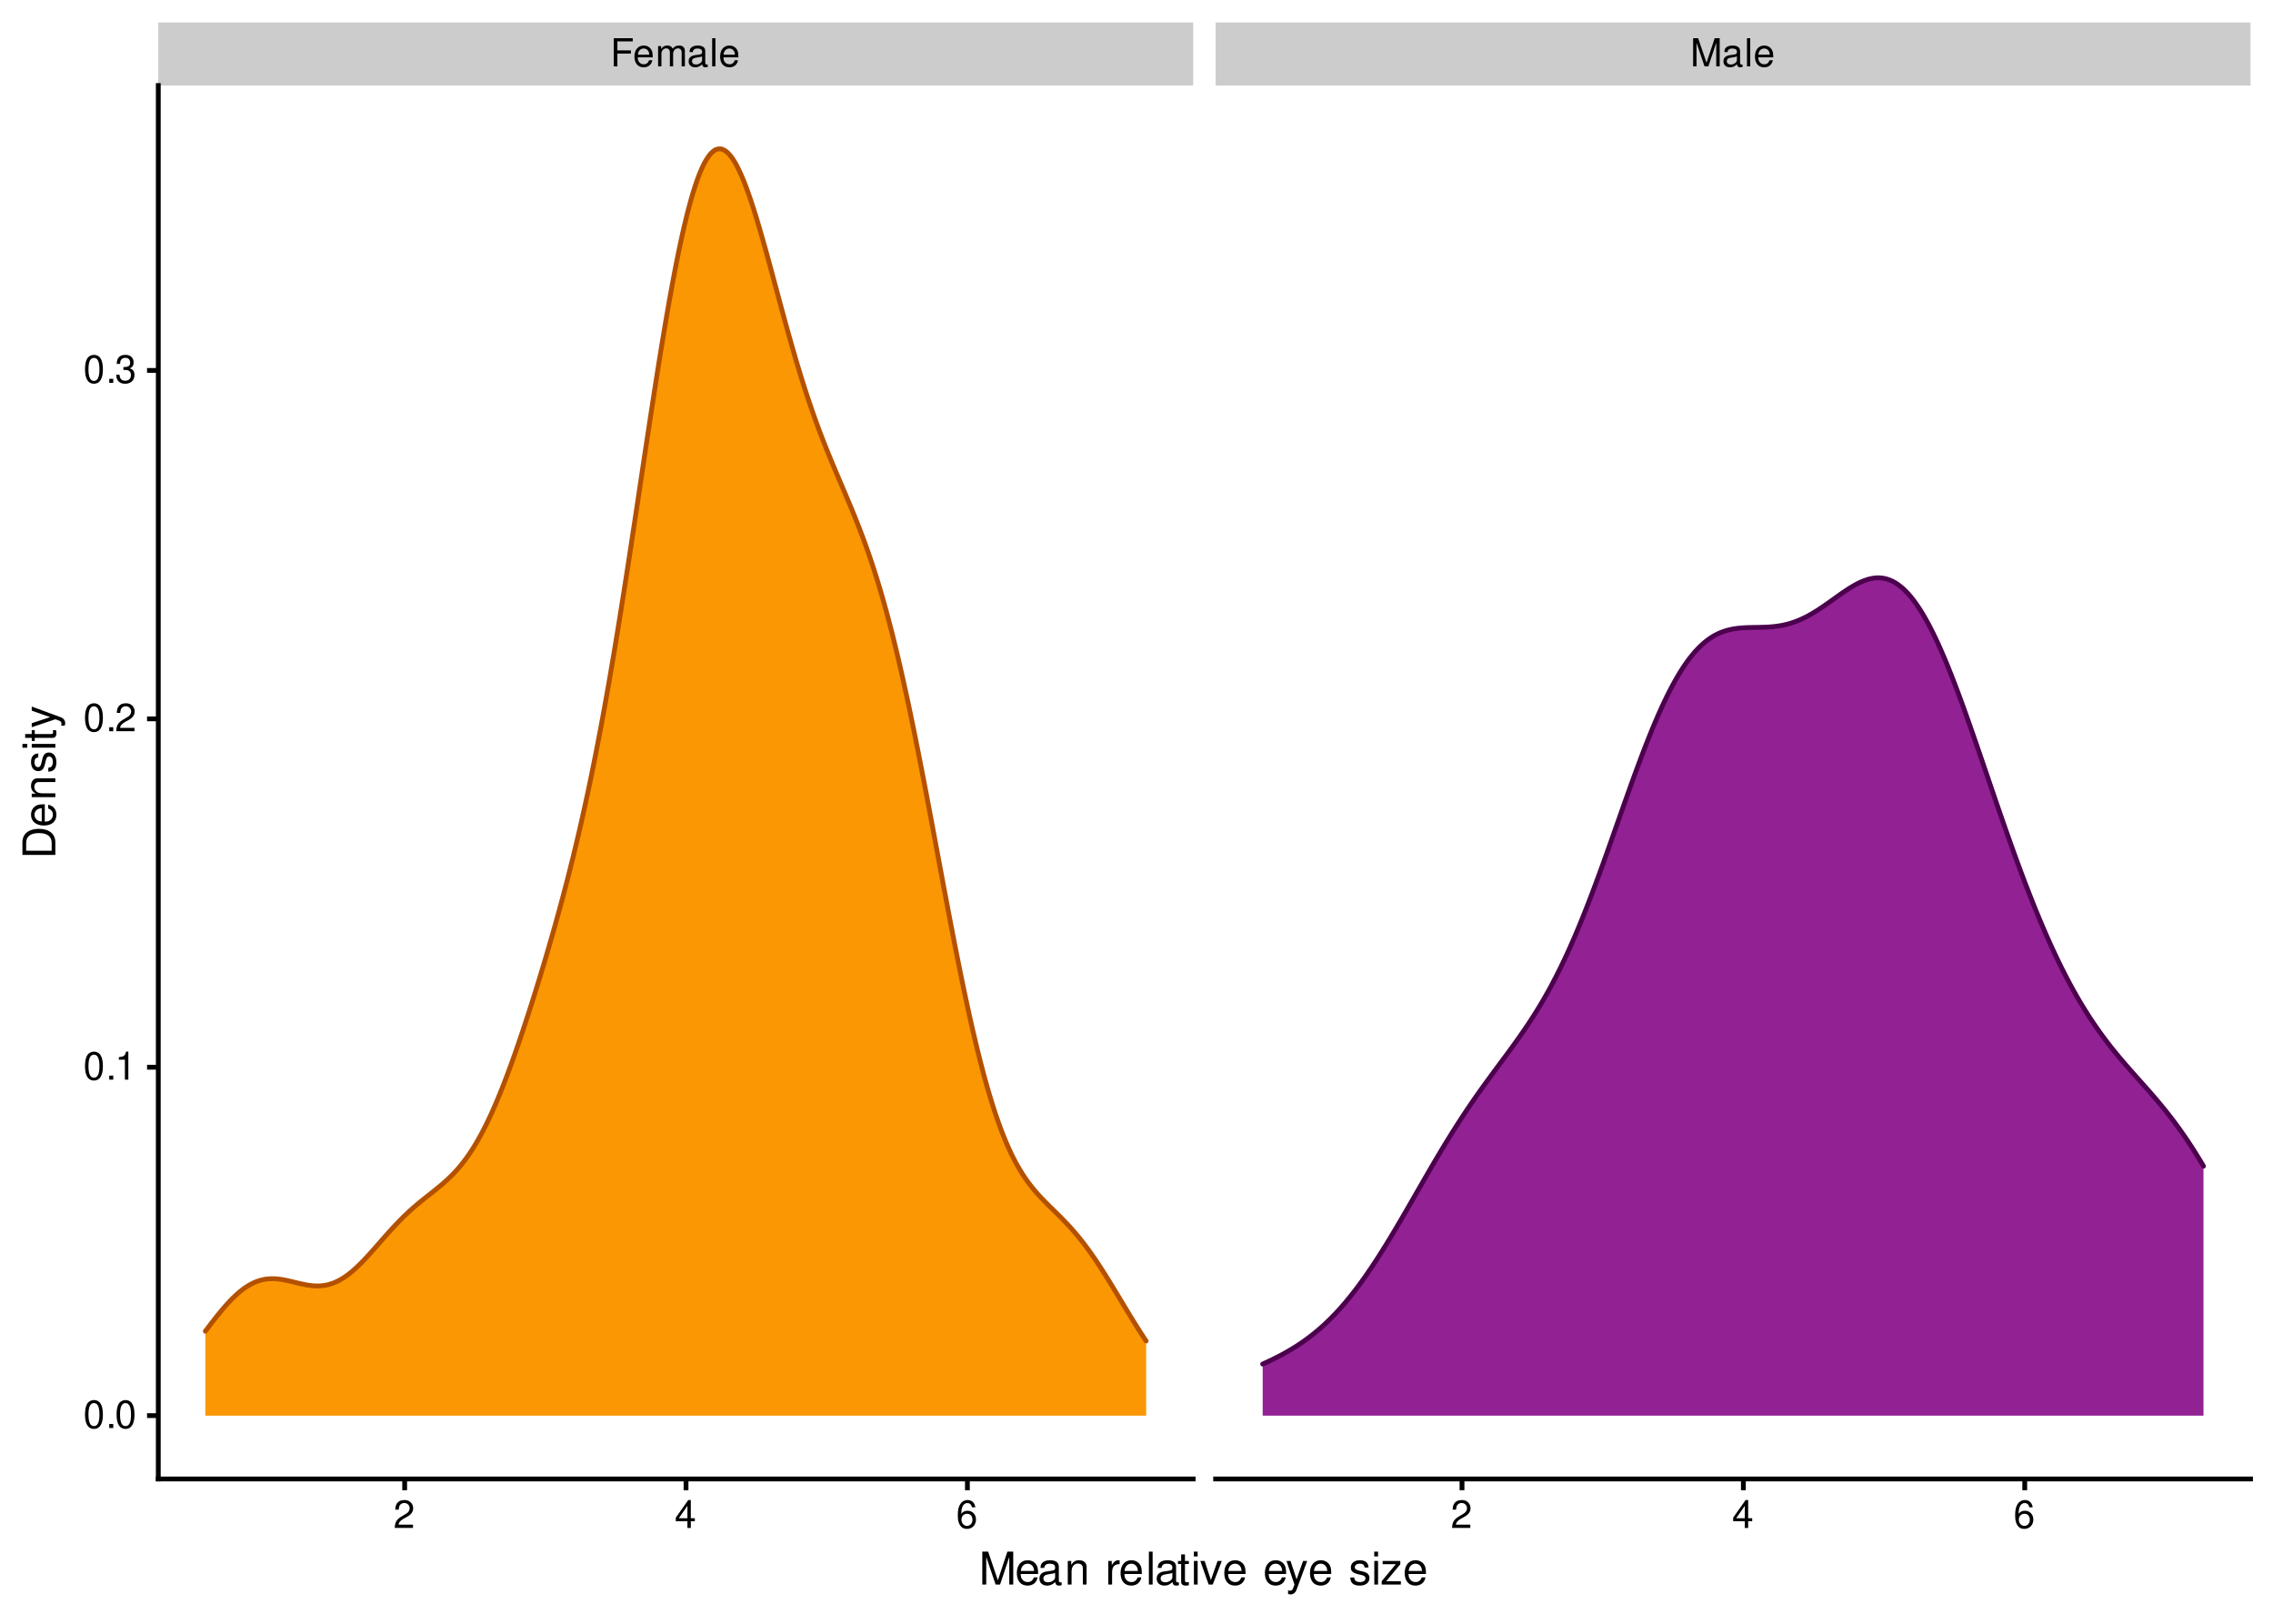 <?xml version="1.0" encoding="UTF-8"?>
<svg xmlns="http://www.w3.org/2000/svg" xmlns:xlink="http://www.w3.org/1999/xlink" width="504pt" height="360pt" viewBox="0 0 504 360" version="1.1">
<defs>
<g>
<symbol overflow="visible" id="glyph0-0">
<path style="stroke:none;" d=""/>
</symbol>
<symbol overflow="visible" id="glyph0-1">
<path style="stroke:none;" d="M 1.562 -2.844 L 4.562 -2.844 L 4.562 -3.547 L 1.562 -3.547 L 1.562 -5.547 L 4.969 -5.547 L 4.969 -6.25 L 0.766 -6.25 L 0.766 0 L 1.562 0 Z M 1.562 -2.844 "/>
</symbol>
<symbol overflow="visible" id="glyph0-2">
<path style="stroke:none;" d="M 4.406 -2 C 4.406 -2.688 4.344 -3.109 4.219 -3.438 C 3.922 -4.172 3.25 -4.625 2.406 -4.625 C 1.156 -4.625 0.344 -3.672 0.344 -2.188 C 0.344 -0.703 1.109 0.203 2.391 0.203 C 3.422 0.203 4.125 -0.391 4.312 -1.359 L 3.578 -1.359 C 3.391 -0.766 2.984 -0.469 2.406 -0.469 C 1.953 -0.469 1.562 -0.672 1.328 -1.047 C 1.156 -1.297 1.094 -1.562 1.094 -2 Z M 1.109 -2.594 C 1.172 -3.422 1.672 -3.969 2.391 -3.969 C 3.125 -3.969 3.625 -3.391 3.625 -2.594 Z M 1.109 -2.594 "/>
</symbol>
<symbol overflow="visible" id="glyph0-3">
<path style="stroke:none;" d="M 0.594 -4.5 L 0.594 0 L 1.328 0 L 1.328 -2.828 C 1.328 -3.469 1.797 -4 2.375 -4 C 2.906 -4 3.203 -3.672 3.203 -3.094 L 3.203 0 L 3.922 0 L 3.922 -2.828 C 3.922 -3.469 4.406 -4 4.984 -4 C 5.5 -4 5.812 -3.656 5.812 -3.094 L 5.812 0 L 6.531 0 L 6.531 -3.375 C 6.531 -4.172 6.078 -4.625 5.234 -4.625 C 4.625 -4.625 4.266 -4.438 3.844 -3.938 C 3.578 -4.422 3.219 -4.625 2.641 -4.625 C 2.047 -4.625 1.641 -4.406 1.266 -3.859 L 1.266 -4.5 Z M 0.594 -4.5 "/>
</symbol>
<symbol overflow="visible" id="glyph0-4">
<path style="stroke:none;" d="M 4.594 -0.422 C 4.516 -0.406 4.484 -0.406 4.438 -0.406 C 4.188 -0.406 4.047 -0.531 4.047 -0.75 L 4.047 -3.391 C 4.047 -4.188 3.469 -4.625 2.359 -4.625 C 1.703 -4.625 1.172 -4.438 0.859 -4.094 C 0.656 -3.875 0.578 -3.609 0.562 -3.172 L 1.281 -3.172 C 1.344 -3.719 1.672 -3.969 2.328 -3.969 C 2.984 -3.969 3.344 -3.719 3.344 -3.297 L 3.344 -3.109 C 3.328 -2.797 3.172 -2.688 2.594 -2.609 C 1.578 -2.484 1.422 -2.438 1.156 -2.328 C 0.625 -2.109 0.359 -1.719 0.359 -1.125 C 0.359 -0.312 0.922 0.203 1.828 0.203 C 2.406 0.203 2.859 0 3.359 -0.469 C 3.422 0 3.641 0.203 4.094 0.203 C 4.25 0.203 4.344 0.188 4.594 0.125 Z M 3.344 -1.422 C 3.344 -1.172 3.266 -1.031 3.047 -0.828 C 2.766 -0.562 2.406 -0.422 1.984 -0.422 C 1.438 -0.422 1.109 -0.688 1.109 -1.156 C 1.109 -1.625 1.422 -1.859 2.188 -1.969 C 2.953 -2.078 3.094 -2.109 3.344 -2.219 Z M 3.344 -1.422 "/>
</symbol>
<symbol overflow="visible" id="glyph0-5">
<path style="stroke:none;" d="M 1.297 -6.25 L 0.578 -6.25 L 0.578 0 L 1.297 0 Z M 1.297 -6.25 "/>
</symbol>
<symbol overflow="visible" id="glyph0-6">
<path style="stroke:none;" d="M 4.016 0 L 5.766 -5.234 L 5.766 0 L 6.531 0 L 6.531 -6.25 L 5.422 -6.25 L 3.609 -0.812 L 1.75 -6.25 L 0.641 -6.25 L 0.641 0 L 1.391 0 L 1.391 -5.234 L 3.172 0 Z M 4.016 0 "/>
</symbol>
<symbol overflow="visible" id="glyph0-7">
<path style="stroke:none;" d="M 4.344 -0.75 L 1.141 -0.75 C 1.219 -1.266 1.5 -1.594 2.234 -2.047 L 3.094 -2.516 C 3.953 -3 4.391 -3.625 4.391 -4.391 C 4.391 -4.906 4.172 -5.391 3.812 -5.719 C 3.453 -6.047 3.016 -6.203 2.438 -6.203 C 1.672 -6.203 1.094 -5.922 0.75 -5.391 C 0.547 -5.062 0.453 -4.688 0.422 -4.062 L 1.188 -4.062 C 1.203 -4.484 1.266 -4.719 1.359 -4.938 C 1.562 -5.312 1.953 -5.547 2.406 -5.547 C 3.094 -5.547 3.609 -5.047 3.609 -4.375 C 3.609 -3.875 3.328 -3.453 2.781 -3.141 L 2 -2.672 C 0.734 -1.953 0.359 -1.359 0.297 -0.016 L 4.344 -0.016 Z M 4.344 -0.75 "/>
</symbol>
<symbol overflow="visible" id="glyph0-8">
<path style="stroke:none;" d="M 2.812 -1.5 L 2.812 0 L 3.562 0 L 3.562 -1.5 L 4.453 -1.5 L 4.453 -2.172 L 3.562 -2.172 L 3.562 -6.203 L 3 -6.203 L 0.234 -2.297 L 0.234 -1.5 Z M 2.812 -2.172 L 0.906 -2.172 L 2.812 -4.922 Z M 2.812 -2.172 "/>
</symbol>
<symbol overflow="visible" id="glyph0-9">
<path style="stroke:none;" d="M 4.266 -4.594 C 4.125 -5.594 3.469 -6.203 2.547 -6.203 C 1.875 -6.203 1.281 -5.875 0.922 -5.312 C 0.531 -4.703 0.375 -3.953 0.375 -2.828 C 0.375 -1.781 0.516 -1.125 0.891 -0.578 C 1.203 -0.062 1.734 0.203 2.406 0.203 C 3.562 0.203 4.406 -0.672 4.406 -1.875 C 4.406 -3.016 3.625 -3.828 2.547 -3.828 C 1.938 -3.828 1.469 -3.609 1.141 -3.141 C 1.156 -4.688 1.625 -5.531 2.5 -5.531 C 3.031 -5.531 3.391 -5.188 3.516 -4.594 Z M 2.438 -3.156 C 3.172 -3.156 3.625 -2.641 3.625 -1.812 C 3.625 -1.031 3.109 -0.469 2.422 -0.469 C 1.719 -0.469 1.188 -1.062 1.188 -1.859 C 1.188 -2.625 1.703 -3.156 2.438 -3.156 Z M 2.438 -3.156 "/>
</symbol>
<symbol overflow="visible" id="glyph0-10">
<path style="stroke:none;" d="M 2.359 -6.203 C 1.797 -6.203 1.281 -5.938 0.953 -5.531 C 0.562 -4.969 0.375 -4.156 0.375 -3 C 0.375 -0.906 1.062 0.203 2.359 0.203 C 3.641 0.203 4.344 -0.906 4.344 -2.953 C 4.344 -4.156 4.156 -4.953 3.75 -5.531 C 3.438 -5.953 2.938 -6.203 2.359 -6.203 Z M 2.359 -5.531 C 3.172 -5.531 3.578 -4.703 3.578 -3.016 C 3.578 -1.25 3.188 -0.422 2.344 -0.422 C 1.547 -0.422 1.141 -1.281 1.141 -3 C 1.141 -4.703 1.547 -5.531 2.359 -5.531 Z M 2.359 -5.531 "/>
</symbol>
<symbol overflow="visible" id="glyph0-11">
<path style="stroke:none;" d="M 1.641 -0.891 L 0.75 -0.891 L 0.75 0 L 1.641 0 Z M 1.641 -0.891 "/>
</symbol>
<symbol overflow="visible" id="glyph0-12">
<path style="stroke:none;" d="M 2.219 -4.422 L 2.219 0 L 2.984 0 L 2.984 -6.203 L 2.484 -6.203 C 2.219 -5.25 2.047 -5.125 0.875 -4.969 L 0.875 -4.422 Z M 2.219 -4.422 "/>
</symbol>
<symbol overflow="visible" id="glyph0-13">
<path style="stroke:none;" d="M 1.891 -2.859 L 2.312 -2.859 C 3.125 -2.859 3.562 -2.469 3.562 -1.719 C 3.562 -0.938 3.094 -0.469 2.312 -0.469 C 1.484 -0.469 1.078 -0.891 1.031 -1.797 L 0.281 -1.797 C 0.312 -1.297 0.391 -0.984 0.547 -0.703 C 0.859 -0.109 1.453 0.203 2.281 0.203 C 3.531 0.203 4.344 -0.562 4.344 -1.734 C 4.344 -2.516 4.047 -2.953 3.312 -3.203 C 3.875 -3.438 4.156 -3.875 4.156 -4.5 C 4.156 -5.562 3.469 -6.203 2.312 -6.203 C 1.078 -6.203 0.422 -5.516 0.406 -4.203 L 1.156 -4.203 C 1.172 -4.578 1.203 -4.797 1.297 -4.984 C 1.469 -5.328 1.844 -5.547 2.312 -5.547 C 2.984 -5.547 3.391 -5.141 3.391 -4.469 C 3.391 -4.031 3.234 -3.766 2.906 -3.625 C 2.688 -3.531 2.422 -3.5 1.891 -3.484 Z M 1.891 -2.859 "/>
</symbol>
<symbol overflow="visible" id="glyph1-0">
<path style="stroke:none;" d=""/>
</symbol>
<symbol overflow="visible" id="glyph1-1">
<path style="stroke:none;" d="M 4.688 0 L 6.734 -6.109 L 6.734 0 L 7.609 0 L 7.609 -7.297 L 6.312 -7.297 L 4.203 -0.938 L 2.047 -7.297 L 0.75 -7.297 L 0.75 0 L 1.625 0 L 1.625 -6.109 L 3.703 0 Z M 4.688 0 "/>
</symbol>
<symbol overflow="visible" id="glyph1-2">
<path style="stroke:none;" d="M 5.125 -2.344 C 5.125 -3.141 5.062 -3.625 4.922 -4.016 C 4.578 -4.875 3.781 -5.391 2.797 -5.391 C 1.344 -5.391 0.406 -4.281 0.406 -2.547 C 0.406 -0.812 1.297 0.234 2.781 0.234 C 3.984 0.234 4.812 -0.453 5.016 -1.594 L 4.188 -1.594 C 3.953 -0.906 3.484 -0.547 2.812 -0.547 C 2.281 -0.547 1.828 -0.781 1.547 -1.219 C 1.344 -1.516 1.281 -1.812 1.266 -2.344 Z M 1.297 -3.016 C 1.359 -3.984 1.953 -4.625 2.797 -4.625 C 3.641 -4.625 4.234 -3.953 4.234 -3.016 Z M 1.297 -3.016 "/>
</symbol>
<symbol overflow="visible" id="glyph1-3">
<path style="stroke:none;" d="M 5.344 -0.484 C 5.266 -0.469 5.219 -0.469 5.172 -0.469 C 4.875 -0.469 4.719 -0.625 4.719 -0.875 L 4.719 -3.953 C 4.719 -4.891 4.047 -5.391 2.75 -5.391 C 1.984 -5.391 1.375 -5.172 1.016 -4.781 C 0.766 -4.516 0.672 -4.203 0.656 -3.688 L 1.484 -3.688 C 1.562 -4.328 1.938 -4.625 2.719 -4.625 C 3.484 -4.625 3.891 -4.344 3.891 -3.844 L 3.891 -3.625 C 3.875 -3.266 3.703 -3.125 3.016 -3.047 C 1.844 -2.891 1.656 -2.844 1.344 -2.719 C 0.734 -2.453 0.422 -2 0.422 -1.312 C 0.422 -0.375 1.078 0.234 2.141 0.234 C 2.797 0.234 3.328 0 3.922 -0.547 C 3.984 0 4.234 0.234 4.781 0.234 C 4.953 0.234 5.062 0.203 5.344 0.141 Z M 3.891 -1.656 C 3.891 -1.375 3.812 -1.203 3.562 -0.969 C 3.219 -0.656 2.812 -0.5 2.312 -0.5 C 1.672 -0.5 1.297 -0.812 1.297 -1.344 C 1.297 -1.891 1.656 -2.172 2.547 -2.297 C 3.438 -2.422 3.609 -2.453 3.891 -2.594 Z M 3.891 -1.656 "/>
</symbol>
<symbol overflow="visible" id="glyph1-4">
<path style="stroke:none;" d="M 0.703 -5.234 L 0.703 0 L 1.547 0 L 1.547 -2.891 C 1.547 -3.953 2.094 -4.656 2.953 -4.656 C 3.625 -4.656 4.047 -4.266 4.047 -3.625 L 4.047 0 L 4.875 0 L 4.875 -3.953 C 4.875 -4.828 4.219 -5.391 3.203 -5.391 C 2.438 -5.391 1.938 -5.094 1.469 -4.359 L 1.469 -5.234 Z M 0.703 -5.234 "/>
</symbol>
<symbol overflow="visible" id="glyph1-5">
<path style="stroke:none;" d=""/>
</symbol>
<symbol overflow="visible" id="glyph1-6">
<path style="stroke:none;" d="M 0.688 -5.234 L 0.688 0 L 1.531 0 L 1.531 -2.719 C 1.547 -3.984 2.062 -4.547 3.203 -4.516 L 3.203 -5.359 C 3.062 -5.375 2.984 -5.391 2.891 -5.391 C 2.344 -5.391 1.938 -5.062 1.453 -4.297 L 1.453 -5.234 Z M 0.688 -5.234 "/>
</symbol>
<symbol overflow="visible" id="glyph1-7">
<path style="stroke:none;" d="M 1.516 -7.297 L 0.688 -7.297 L 0.688 0 L 1.516 0 Z M 1.516 -7.297 "/>
</symbol>
<symbol overflow="visible" id="glyph1-8">
<path style="stroke:none;" d="M 2.547 -5.234 L 1.688 -5.234 L 1.688 -6.688 L 0.844 -6.688 L 0.844 -5.234 L 0.141 -5.234 L 0.141 -4.562 L 0.844 -4.562 L 0.844 -0.594 C 0.844 -0.062 1.203 0.234 1.859 0.234 C 2.078 0.234 2.266 0.203 2.547 0.156 L 2.547 -0.547 C 2.422 -0.516 2.312 -0.5 2.141 -0.5 C 1.781 -0.5 1.688 -0.594 1.688 -0.969 L 1.688 -4.562 L 2.547 -4.562 Z M 2.547 -5.234 "/>
</symbol>
<symbol overflow="visible" id="glyph1-9">
<path style="stroke:none;" d="M 1.5 -5.234 L 0.672 -5.234 L 0.672 0 L 1.5 0 Z M 1.5 -7.297 L 0.656 -7.297 L 0.656 -6.234 L 1.5 -6.234 Z M 1.5 -7.297 "/>
</symbol>
<symbol overflow="visible" id="glyph1-10">
<path style="stroke:none;" d="M 2.844 0 L 4.859 -5.234 L 3.922 -5.234 L 2.438 -0.984 L 1.047 -5.234 L 0.094 -5.234 L 1.938 0 Z M 2.844 0 "/>
</symbol>
<symbol overflow="visible" id="glyph1-11">
<path style="stroke:none;" d="M 3.875 -5.234 L 2.438 -1.156 L 1.094 -5.234 L 0.203 -5.234 L 1.969 0.016 L 1.656 0.844 C 1.516 1.219 1.328 1.359 0.984 1.359 C 0.844 1.359 0.719 1.344 0.547 1.297 L 0.547 2.047 C 0.703 2.141 0.875 2.188 1.094 2.188 C 1.375 2.188 1.656 2.094 1.875 1.938 C 2.141 1.734 2.297 1.516 2.453 1.094 L 4.781 -5.234 Z M 3.875 -5.234 "/>
</symbol>
<symbol overflow="visible" id="glyph1-12">
<path style="stroke:none;" d="M 4.375 -3.781 C 4.375 -4.812 3.688 -5.391 2.484 -5.391 C 1.266 -5.391 0.469 -4.766 0.469 -3.797 C 0.469 -2.969 0.891 -2.578 2.125 -2.281 L 2.906 -2.094 C 3.484 -1.953 3.719 -1.734 3.719 -1.375 C 3.719 -0.875 3.234 -0.547 2.5 -0.547 C 2.047 -0.547 1.672 -0.672 1.453 -0.891 C 1.328 -1.047 1.266 -1.188 1.219 -1.562 L 0.344 -1.562 C 0.375 -0.344 1.062 0.234 2.438 0.234 C 3.75 0.234 4.594 -0.422 4.594 -1.438 C 4.594 -2.203 4.156 -2.641 3.109 -2.891 L 2.312 -3.078 C 1.625 -3.234 1.344 -3.453 1.344 -3.828 C 1.344 -4.312 1.766 -4.625 2.453 -4.625 C 3.125 -4.625 3.484 -4.328 3.5 -3.781 Z M 4.375 -3.781 "/>
</symbol>
<symbol overflow="visible" id="glyph1-13">
<path style="stroke:none;" d="M 4.438 -5.234 L 0.516 -5.234 L 0.516 -4.516 L 3.438 -4.516 L 0.312 -0.75 L 0.312 0 L 4.562 0 L 4.562 -0.734 L 1.312 -0.734 L 4.438 -4.5 Z M 4.438 -5.234 "/>
</symbol>
<symbol overflow="visible" id="glyph2-0">
<path style="stroke:none;" d=""/>
</symbol>
<symbol overflow="visible" id="glyph2-1">
<path style="stroke:none;" d="M 0 -0.891 L 0 -3.703 C 0 -5.547 -1.375 -6.672 -3.656 -6.672 C -5.906 -6.672 -7.297 -5.547 -7.297 -3.703 L -7.297 -0.891 Z M -0.812 -1.812 L -6.469 -1.812 L -6.469 -3.547 C -6.469 -4.984 -5.5 -5.734 -3.641 -5.734 C -1.797 -5.734 -0.812 -4.984 -0.812 -3.547 Z M -0.812 -1.812 "/>
</symbol>
<symbol overflow="visible" id="glyph2-2">
<path style="stroke:none;" d="M -2.344 -5.125 C -3.141 -5.125 -3.625 -5.062 -4.016 -4.922 C -4.875 -4.578 -5.391 -3.781 -5.391 -2.797 C -5.391 -1.344 -4.281 -0.406 -2.547 -0.406 C -0.812 -0.406 0.234 -1.297 0.234 -2.781 C 0.234 -3.984 -0.453 -4.812 -1.594 -5.016 L -1.594 -4.188 C -0.906 -3.953 -0.547 -3.484 -0.547 -2.812 C -0.547 -2.281 -0.781 -1.828 -1.219 -1.547 C -1.516 -1.344 -1.812 -1.281 -2.344 -1.266 Z M -3.016 -1.297 C -3.984 -1.359 -4.625 -1.953 -4.625 -2.797 C -4.625 -3.641 -3.953 -4.234 -3.016 -4.234 Z M -3.016 -1.297 "/>
</symbol>
<symbol overflow="visible" id="glyph2-3">
<path style="stroke:none;" d="M -5.234 -0.703 L 0 -0.703 L 0 -1.547 L -2.891 -1.547 C -3.953 -1.547 -4.656 -2.094 -4.656 -2.953 C -4.656 -3.625 -4.266 -4.047 -3.625 -4.047 L 0 -4.047 L 0 -4.875 L -3.953 -4.875 C -4.828 -4.875 -5.391 -4.219 -5.391 -3.203 C -5.391 -2.438 -5.094 -1.938 -4.359 -1.469 L -5.234 -1.469 Z M -5.234 -0.703 "/>
</symbol>
<symbol overflow="visible" id="glyph2-4">
<path style="stroke:none;" d="M -3.781 -4.375 C -4.812 -4.375 -5.391 -3.688 -5.391 -2.484 C -5.391 -1.266 -4.766 -0.469 -3.797 -0.469 C -2.969 -0.469 -2.578 -0.891 -2.281 -2.125 L -2.094 -2.906 C -1.953 -3.484 -1.734 -3.719 -1.375 -3.719 C -0.875 -3.719 -0.547 -3.234 -0.547 -2.5 C -0.547 -2.047 -0.672 -1.672 -0.891 -1.453 C -1.047 -1.328 -1.188 -1.266 -1.562 -1.219 L -1.562 -0.344 C -0.344 -0.375 0.234 -1.062 0.234 -2.438 C 0.234 -3.75 -0.422 -4.594 -1.438 -4.594 C -2.203 -4.594 -2.641 -4.156 -2.891 -3.109 L -3.078 -2.312 C -3.234 -1.625 -3.453 -1.344 -3.828 -1.344 C -4.312 -1.344 -4.625 -1.766 -4.625 -2.453 C -4.625 -3.125 -4.328 -3.484 -3.781 -3.5 Z M -3.781 -4.375 "/>
</symbol>
<symbol overflow="visible" id="glyph2-5">
<path style="stroke:none;" d="M -5.234 -1.5 L -5.234 -0.672 L 0 -0.672 L 0 -1.5 Z M -7.297 -1.5 L -7.297 -0.656 L -6.234 -0.656 L -6.234 -1.5 Z M -7.297 -1.5 "/>
</symbol>
<symbol overflow="visible" id="glyph2-6">
<path style="stroke:none;" d="M -5.234 -2.547 L -5.234 -1.688 L -6.688 -1.688 L -6.688 -0.844 L -5.234 -0.844 L -5.234 -0.141 L -4.562 -0.141 L -4.562 -0.844 L -0.594 -0.844 C -0.062 -0.844 0.234 -1.203 0.234 -1.859 C 0.234 -2.078 0.203 -2.266 0.156 -2.547 L -0.547 -2.547 C -0.516 -2.422 -0.5 -2.312 -0.5 -2.141 C -0.5 -1.781 -0.594 -1.688 -0.969 -1.688 L -4.562 -1.688 L -4.562 -2.547 Z M -5.234 -2.547 "/>
</symbol>
<symbol overflow="visible" id="glyph2-7">
<path style="stroke:none;" d="M -5.234 -3.875 L -1.156 -2.438 L -5.234 -1.094 L -5.234 -0.203 L 0.016 -1.969 L 0.844 -1.656 C 1.219 -1.516 1.359 -1.328 1.359 -0.984 C 1.359 -0.844 1.344 -0.719 1.297 -0.547 L 2.047 -0.547 C 2.141 -0.703 2.188 -0.875 2.188 -1.094 C 2.188 -1.375 2.094 -1.656 1.938 -1.875 C 1.734 -2.141 1.516 -2.297 1.094 -2.453 L -5.234 -4.781 Z M -5.234 -3.875 "/>
</symbol>
</g>
<clipPath id="clip1">
  <path d="M 35.098 4.98 L 264.566 4.98 L 264.566 18.961 L 35.098 18.961 Z M 35.098 4.98 "/>
</clipPath>
<clipPath id="clip2">
  <path d="M 269.547 4.98 L 499.016 4.98 L 499.016 18.961 L 269.547 18.961 Z M 269.547 4.98 "/>
</clipPath>
</defs>
<g id="surface2212">
<rect x="0" y="0" width="504" height="360" style="fill:rgb(100%,100%,100%);fill-opacity:1;stroke:none;"/>
<path style=" stroke:none;fill-rule:nonzero;fill:rgb(98.039%,59.216%,0.784%);fill-opacity:1;" d="M 45.527 295.148 L 45.938 294.605 L 46.344 294.066 L 46.754 293.531 L 47.16 293 L 47.57 292.477 L 47.977 291.957 L 48.387 291.449 L 48.793 290.945 L 49.203 290.457 L 49.609 289.977 L 50.02 289.508 L 50.426 289.055 L 50.836 288.613 L 51.242 288.184 L 51.652 287.773 L 52.059 287.383 L 52.469 287 L 52.875 286.641 L 53.285 286.301 L 53.691 285.977 L 54.102 285.672 L 54.508 285.391 L 54.918 285.125 L 55.324 284.879 L 55.734 284.66 L 56.141 284.453 L 56.551 284.27 L 56.957 284.109 L 57.367 283.969 L 57.773 283.844 L 58.184 283.742 L 58.59 283.66 L 59 283.59 L 59.406 283.547 L 59.816 283.52 L 60.223 283.5 L 60.633 283.508 L 61.039 283.523 L 61.449 283.551 L 61.855 283.594 L 62.266 283.648 L 62.676 283.711 L 63.082 283.789 L 63.492 283.867 L 63.898 283.957 L 64.309 284.047 L 64.715 284.145 L 65.125 284.242 L 65.531 284.344 L 65.941 284.441 L 66.348 284.539 L 66.758 284.633 L 67.164 284.719 L 67.574 284.805 L 67.98 284.879 L 68.391 284.945 L 68.797 285 L 69.207 285.047 L 69.613 285.078 L 70.023 285.102 L 70.43 285.105 L 70.84 285.094 L 71.246 285.07 L 71.656 285.027 L 72.062 284.965 L 72.473 284.887 L 72.879 284.793 L 73.289 284.672 L 73.695 284.539 L 74.105 284.387 L 74.512 284.207 L 74.922 284.012 L 75.328 283.805 L 75.738 283.566 L 76.145 283.312 L 76.555 283.047 L 76.961 282.754 L 77.371 282.445 L 77.777 282.125 L 78.188 281.781 L 78.594 281.426 L 79.004 281.055 L 79.41 280.668 L 79.82 280.27 L 80.227 279.863 L 80.637 279.441 L 81.043 279.012 L 81.453 278.574 L 81.859 278.129 L 82.27 277.676 L 82.676 277.219 L 83.086 276.758 L 83.492 276.293 L 83.902 275.828 L 84.309 275.359 L 84.719 274.895 L 85.125 274.43 L 85.945 273.508 L 86.352 273.055 L 86.762 272.602 L 87.168 272.16 L 87.578 271.723 L 87.984 271.289 L 88.395 270.867 L 88.801 270.449 L 89.211 270.039 L 89.617 269.641 L 90.027 269.25 L 90.434 268.863 L 90.844 268.488 L 91.25 268.121 L 91.66 267.762 L 92.066 267.406 L 92.477 267.062 L 92.883 266.719 L 93.293 266.383 L 93.699 266.055 L 94.109 265.727 L 94.516 265.402 L 94.926 265.078 L 95.332 264.758 L 95.742 264.434 L 96.148 264.109 L 96.559 263.785 L 96.965 263.453 L 97.375 263.117 L 97.781 262.777 L 98.191 262.43 L 98.598 262.07 L 99.008 261.703 L 99.414 261.328 L 99.824 260.934 L 100.23 260.527 L 100.641 260.109 L 101.047 259.668 L 101.457 259.215 L 101.863 258.746 L 102.273 258.25 L 102.68 257.738 L 103.09 257.207 L 103.496 256.648 L 103.906 256.07 L 104.312 255.473 L 104.723 254.844 L 105.129 254.191 L 105.539 253.523 L 105.945 252.82 L 106.355 252.094 L 106.762 251.348 L 107.172 250.57 L 107.578 249.77 L 107.988 248.945 L 108.395 248.094 L 108.805 247.219 L 109.215 246.32 L 109.621 245.395 L 110.031 244.445 L 110.438 243.477 L 110.848 242.484 L 111.254 241.469 L 111.664 240.434 L 112.07 239.379 L 112.48 238.301 L 112.887 237.203 L 113.297 236.094 L 113.703 234.957 L 114.113 233.809 L 114.52 232.648 L 114.93 231.465 L 115.336 230.27 L 115.746 229.062 L 116.152 227.836 L 116.562 226.598 L 116.969 225.352 L 117.379 224.086 L 117.785 222.809 L 118.195 221.523 L 118.602 220.223 L 119.012 218.91 L 119.418 217.59 L 119.828 216.254 L 120.234 214.906 L 120.645 213.547 L 121.051 212.176 L 121.461 210.785 L 121.867 209.391 L 122.277 207.977 L 122.684 206.543 L 123.094 205.102 L 123.5 203.641 L 123.91 202.16 L 124.316 200.664 L 124.727 199.148 L 125.133 197.609 L 125.543 196.051 L 125.949 194.473 L 126.359 192.863 L 126.766 191.23 L 127.176 189.578 L 127.582 187.891 L 127.992 186.176 L 128.398 184.441 L 128.809 182.66 L 129.215 180.852 L 129.625 179.023 L 130.031 177.141 L 130.441 175.234 L 130.848 173.301 L 131.258 171.316 L 131.664 169.297 L 132.074 167.254 L 132.48 165.156 L 132.891 163.027 L 133.301 160.867 L 133.707 158.66 L 134.117 156.414 L 134.523 154.145 L 134.934 151.824 L 135.34 149.469 L 135.75 147.086 L 136.156 144.664 L 136.566 142.207 L 136.973 139.723 L 137.383 137.203 L 137.789 134.652 L 138.199 132.082 L 138.605 129.484 L 139.016 126.859 L 139.422 124.215 L 139.832 121.555 L 140.238 118.875 L 140.648 116.184 L 141.055 113.48 L 141.465 110.77 L 141.871 108.055 L 142.281 105.336 L 142.688 102.621 L 143.098 99.91 L 143.504 97.207 L 143.914 94.52 L 144.32 91.844 L 144.73 89.184 L 145.137 86.551 L 145.547 83.945 L 145.953 81.363 L 146.363 78.82 L 146.77 76.316 L 147.18 73.84 L 147.586 71.422 L 147.996 69.051 L 148.402 66.719 L 148.812 64.453 L 149.219 62.246 L 149.629 60.09 L 150.035 58.004 L 150.445 55.996 L 150.852 54.039 L 151.262 52.16 L 151.668 50.375 L 152.078 48.648 L 152.484 47.004 L 152.895 45.461 L 153.301 43.988 L 153.711 42.594 L 154.117 41.316 L 154.527 40.109 L 154.934 38.98 L 155.344 37.98 L 155.75 37.055 L 156.16 36.203 L 156.57 35.492 L 156.977 34.852 L 157.387 34.285 L 157.793 33.855 L 158.203 33.504 L 158.609 33.227 L 159.02 33.074 L 159.426 33.004 L 159.836 33.008 L 160.242 33.125 L 160.652 33.328 L 161.059 33.598 L 161.469 33.977 L 161.875 34.434 L 162.285 34.953 L 162.691 35.566 L 163.102 36.262 L 163.508 37.008 L 163.918 37.836 L 164.324 38.742 L 164.734 39.691 L 165.141 40.707 L 165.551 41.793 L 165.957 42.918 L 166.367 44.094 L 166.773 45.328 L 167.184 46.594 L 167.59 47.902 L 168 49.254 L 168.406 50.629 L 168.816 52.031 L 169.223 53.473 L 169.633 54.926 L 170.039 56.395 L 170.449 57.887 L 170.855 59.387 L 171.266 60.895 L 171.672 62.41 L 172.082 63.93 L 172.488 65.445 L 172.898 66.961 L 173.305 68.469 L 173.715 69.973 L 174.121 71.461 L 174.531 72.938 L 174.938 74.402 L 175.348 75.848 L 175.754 77.277 L 176.164 78.688 L 176.57 80.078 L 176.98 81.441 L 177.387 82.789 L 177.797 84.113 L 178.203 85.406 L 178.613 86.684 L 179.02 87.934 L 179.43 89.156 L 179.836 90.359 L 180.246 91.539 L 180.656 92.688 L 181.062 93.82 L 181.473 94.934 L 181.879 96.02 L 182.289 97.086 L 182.695 98.141 L 183.105 99.172 L 183.512 100.191 L 183.922 101.195 L 184.328 102.184 L 184.738 103.168 L 185.145 104.141 L 185.555 105.105 L 185.961 106.066 L 186.371 107.023 L 186.777 107.98 L 187.188 108.938 L 187.594 109.898 L 188.004 110.867 L 188.41 111.84 L 188.82 112.824 L 189.227 113.82 L 189.637 114.832 L 190.043 115.852 L 190.453 116.895 L 190.859 117.961 L 191.27 119.039 L 191.676 120.145 L 192.086 121.281 L 192.492 122.434 L 192.902 123.617 L 193.309 124.836 L 193.719 126.078 L 194.125 127.352 L 194.535 128.664 L 194.941 130.008 L 195.352 131.379 L 195.758 132.797 L 196.168 134.246 L 196.574 135.723 L 196.984 137.25 L 197.391 138.809 L 197.801 140.395 L 198.207 142.035 L 198.617 143.703 L 199.023 145.402 L 199.434 147.148 L 199.84 148.926 L 200.25 150.73 L 200.656 152.582 L 201.066 154.461 L 201.473 156.363 L 201.883 158.305 L 202.289 160.277 L 202.699 162.27 L 203.105 164.293 L 203.516 166.344 L 203.926 168.41 L 204.332 170.504 L 204.742 172.617 L 205.148 174.742 L 205.559 176.887 L 205.965 179.043 L 206.375 181.211 L 206.781 183.387 L 207.191 185.566 L 207.598 187.754 L 208.008 189.941 L 208.414 192.129 L 208.824 194.312 L 209.23 196.492 L 209.641 198.66 L 210.047 200.82 L 210.457 202.969 L 210.863 205.098 L 211.273 207.211 L 211.68 209.312 L 212.09 211.379 L 212.496 213.426 L 212.906 215.453 L 213.312 217.445 L 213.723 219.406 L 214.129 221.344 L 214.539 223.238 L 214.945 225.098 L 215.355 226.93 L 215.762 228.711 L 216.172 230.453 L 216.578 232.164 L 216.988 233.824 L 217.395 235.441 L 217.805 237.02 L 218.211 238.551 L 218.621 240.027 L 219.027 241.473 L 219.438 242.863 L 219.844 244.203 L 220.254 245.504 L 220.66 246.762 L 221.07 247.957 L 221.477 249.121 L 221.887 250.238 L 222.293 251.301 L 222.703 252.328 L 223.109 253.316 L 223.52 254.246 L 223.926 255.145 L 224.336 256.012 L 224.742 256.82 L 225.152 257.605 L 225.559 258.359 L 225.969 259.062 L 226.375 259.742 L 226.785 260.395 L 227.191 261.008 L 227.602 261.598 L 228.012 262.172 L 228.418 262.707 L 228.828 263.227 L 229.234 263.73 L 229.645 264.211 L 230.051 264.676 L 230.461 265.129 L 230.867 265.566 L 231.277 265.992 L 231.684 266.414 L 232.5 267.23 L 232.91 267.633 L 233.316 268.031 L 233.727 268.434 L 234.133 268.832 L 234.543 269.234 L 235.359 270.051 L 235.766 270.465 L 236.176 270.891 L 236.582 271.32 L 236.992 271.754 L 237.398 272.203 L 237.809 272.664 L 238.215 273.129 L 238.625 273.609 L 239.031 274.098 L 239.441 274.598 L 239.848 275.113 L 240.258 275.641 L 240.664 276.172 L 241.074 276.723 L 241.48 277.285 L 241.891 277.855 L 242.297 278.438 L 242.707 279.031 L 243.113 279.633 L 243.523 280.25 L 243.93 280.871 L 244.34 281.504 L 244.746 282.145 L 245.156 282.793 L 245.562 283.445 L 245.973 284.105 L 246.379 284.77 L 246.789 285.438 L 247.195 286.109 L 247.605 286.789 L 248.012 287.465 L 248.422 288.145 L 248.828 288.824 L 249.238 289.5 L 249.645 290.18 L 250.055 290.852 L 250.461 291.523 L 250.871 292.195 L 251.281 292.855 L 251.688 293.516 L 252.098 294.168 L 252.504 294.812 L 252.914 295.453 L 253.32 296.082 L 253.73 296.703 L 254.137 297.316 L 254.137 313.859 L 45.527 313.859 Z M 45.527 295.148 "/>
<path style="fill:none;stroke-width:1.067;stroke-linecap:round;stroke-linejoin:round;stroke:rgb(70.588%,31.765%,0%);stroke-opacity:1;stroke-miterlimit:10;" d="M 45.527 295.148 L 45.938 294.605 L 46.344 294.066 L 46.754 293.531 L 47.16 293 L 47.57 292.477 L 47.977 291.957 L 48.387 291.449 L 48.793 290.945 L 49.203 290.457 L 49.609 289.977 L 50.02 289.508 L 50.426 289.055 L 50.836 288.613 L 51.242 288.184 L 51.652 287.773 L 52.059 287.383 L 52.469 287 L 52.875 286.641 L 53.285 286.301 L 53.691 285.977 L 54.102 285.672 L 54.508 285.391 L 54.918 285.125 L 55.324 284.879 L 55.734 284.66 L 56.141 284.453 L 56.551 284.27 L 56.957 284.109 L 57.367 283.969 L 57.773 283.844 L 58.184 283.742 L 58.59 283.66 L 59 283.59 L 59.406 283.547 L 59.816 283.52 L 60.223 283.5 L 60.633 283.508 L 61.039 283.523 L 61.449 283.551 L 61.855 283.594 L 62.266 283.648 L 62.676 283.711 L 63.082 283.789 L 63.492 283.867 L 63.898 283.957 L 64.309 284.047 L 64.715 284.145 L 65.125 284.242 L 65.531 284.344 L 65.941 284.441 L 66.348 284.539 L 66.758 284.633 L 67.164 284.719 L 67.574 284.805 L 67.98 284.879 L 68.391 284.945 L 68.797 285 L 69.207 285.047 L 69.613 285.078 L 70.023 285.102 L 70.43 285.105 L 70.84 285.094 L 71.246 285.07 L 71.656 285.027 L 72.062 284.965 L 72.473 284.887 L 72.879 284.793 L 73.289 284.672 L 73.695 284.539 L 74.105 284.387 L 74.512 284.207 L 74.922 284.012 L 75.328 283.805 L 75.738 283.566 L 76.145 283.312 L 76.555 283.047 L 76.961 282.754 L 77.371 282.445 L 77.777 282.125 L 78.188 281.781 L 78.594 281.426 L 79.004 281.055 L 79.41 280.668 L 79.82 280.27 L 80.227 279.863 L 80.637 279.441 L 81.043 279.012 L 81.453 278.574 L 81.859 278.129 L 82.27 277.676 L 82.676 277.219 L 83.086 276.758 L 83.492 276.293 L 83.902 275.828 L 84.309 275.359 L 84.719 274.895 L 85.125 274.43 L 85.945 273.508 L 86.352 273.055 L 86.762 272.602 L 87.168 272.16 L 87.578 271.723 L 87.984 271.289 L 88.395 270.867 L 88.801 270.449 L 89.211 270.039 L 89.617 269.641 L 90.027 269.25 L 90.434 268.863 L 90.844 268.488 L 91.25 268.121 L 91.66 267.762 L 92.066 267.406 L 92.477 267.062 L 92.883 266.719 L 93.293 266.383 L 93.699 266.055 L 94.109 265.727 L 94.516 265.402 L 94.926 265.078 L 95.332 264.758 L 95.742 264.434 L 96.148 264.109 L 96.559 263.785 L 96.965 263.453 L 97.375 263.117 L 97.781 262.777 L 98.191 262.43 L 98.598 262.07 L 99.008 261.703 L 99.414 261.328 L 99.824 260.934 L 100.23 260.527 L 100.641 260.109 L 101.047 259.668 L 101.457 259.215 L 101.863 258.746 L 102.273 258.25 L 102.68 257.738 L 103.09 257.207 L 103.496 256.648 L 103.906 256.07 L 104.312 255.473 L 104.723 254.844 L 105.129 254.191 L 105.539 253.523 L 105.945 252.82 L 106.355 252.094 L 106.762 251.348 L 107.172 250.57 L 107.578 249.77 L 107.988 248.945 L 108.395 248.094 L 108.805 247.219 L 109.215 246.32 L 109.621 245.395 L 110.031 244.445 L 110.438 243.477 L 110.848 242.484 L 111.254 241.469 L 111.664 240.434 L 112.07 239.379 L 112.48 238.301 L 112.887 237.203 L 113.297 236.094 L 113.703 234.957 L 114.113 233.809 L 114.52 232.648 L 114.93 231.465 L 115.336 230.27 L 115.746 229.062 L 116.152 227.836 L 116.562 226.598 L 116.969 225.352 L 117.379 224.086 L 117.785 222.809 L 118.195 221.523 L 118.602 220.223 L 119.012 218.91 L 119.418 217.59 L 119.828 216.254 L 120.234 214.906 L 120.645 213.547 L 121.051 212.176 L 121.461 210.785 L 121.867 209.391 L 122.277 207.977 L 122.684 206.543 L 123.094 205.102 L 123.5 203.641 L 123.91 202.16 L 124.316 200.664 L 124.727 199.148 L 125.133 197.609 L 125.543 196.051 L 125.949 194.473 L 126.359 192.863 L 126.766 191.23 L 127.176 189.578 L 127.582 187.891 L 127.992 186.176 L 128.398 184.441 L 128.809 182.66 L 129.215 180.852 L 129.625 179.023 L 130.031 177.141 L 130.441 175.234 L 130.848 173.301 L 131.258 171.316 L 131.664 169.297 L 132.074 167.254 L 132.48 165.156 L 132.891 163.027 L 133.301 160.867 L 133.707 158.66 L 134.117 156.414 L 134.523 154.145 L 134.934 151.824 L 135.34 149.469 L 135.75 147.086 L 136.156 144.664 L 136.566 142.207 L 136.973 139.723 L 137.383 137.203 L 137.789 134.652 L 138.199 132.082 L 138.605 129.484 L 139.016 126.859 L 139.422 124.215 L 139.832 121.555 L 140.238 118.875 L 140.648 116.184 L 141.055 113.48 L 141.465 110.77 L 141.871 108.055 L 142.281 105.336 L 142.688 102.621 L 143.098 99.91 L 143.504 97.207 L 143.914 94.52 L 144.32 91.844 L 144.73 89.184 L 145.137 86.551 L 145.547 83.945 L 145.953 81.363 L 146.363 78.82 L 146.77 76.316 L 147.18 73.84 L 147.586 71.422 L 147.996 69.051 L 148.402 66.719 L 148.812 64.453 L 149.219 62.246 L 149.629 60.09 L 150.035 58.004 L 150.445 55.996 L 150.852 54.039 L 151.262 52.16 L 151.668 50.375 L 152.078 48.648 L 152.484 47.004 L 152.895 45.461 L 153.301 43.988 L 153.711 42.594 L 154.117 41.316 L 154.527 40.109 L 154.934 38.98 L 155.344 37.98 L 155.75 37.055 L 156.16 36.203 L 156.57 35.492 L 156.977 34.852 L 157.387 34.285 L 157.793 33.855 L 158.203 33.504 L 158.609 33.227 L 159.02 33.074 L 159.426 33.004 L 159.836 33.008 L 160.242 33.125 L 160.652 33.328 L 161.059 33.598 L 161.469 33.977 L 161.875 34.434 L 162.285 34.953 L 162.691 35.566 L 163.102 36.262 L 163.508 37.008 L 163.918 37.836 L 164.324 38.742 L 164.734 39.691 L 165.141 40.707 L 165.551 41.793 L 165.957 42.918 L 166.367 44.094 L 166.773 45.328 L 167.184 46.594 L 167.59 47.902 L 168 49.254 L 168.406 50.629 L 168.816 52.031 L 169.223 53.473 L 169.633 54.926 L 170.039 56.395 L 170.449 57.887 L 170.855 59.387 L 171.266 60.895 L 171.672 62.41 L 172.082 63.93 L 172.488 65.445 L 172.898 66.961 L 173.305 68.469 L 173.715 69.973 L 174.121 71.461 L 174.531 72.938 L 174.938 74.402 L 175.348 75.848 L 175.754 77.277 L 176.164 78.688 L 176.57 80.078 L 176.98 81.441 L 177.387 82.789 L 177.797 84.113 L 178.203 85.406 L 178.613 86.684 L 179.02 87.934 L 179.43 89.156 L 179.836 90.359 L 180.246 91.539 L 180.656 92.688 L 181.062 93.82 L 181.473 94.934 L 181.879 96.02 L 182.289 97.086 L 182.695 98.141 L 183.105 99.172 L 183.512 100.191 L 183.922 101.195 L 184.328 102.184 L 184.738 103.168 L 185.145 104.141 L 185.555 105.105 L 185.961 106.066 L 186.371 107.023 L 186.777 107.98 L 187.188 108.938 L 187.594 109.898 L 188.004 110.867 L 188.41 111.84 L 188.82 112.824 L 189.227 113.82 L 189.637 114.832 L 190.043 115.852 L 190.453 116.895 L 190.859 117.961 L 191.27 119.039 L 191.676 120.145 L 192.086 121.281 L 192.492 122.434 L 192.902 123.617 L 193.309 124.836 L 193.719 126.078 L 194.125 127.352 L 194.535 128.664 L 194.941 130.008 L 195.352 131.379 L 195.758 132.797 L 196.168 134.246 L 196.574 135.723 L 196.984 137.25 L 197.391 138.809 L 197.801 140.395 L 198.207 142.035 L 198.617 143.703 L 199.023 145.402 L 199.434 147.148 L 199.84 148.926 L 200.25 150.73 L 200.656 152.582 L 201.066 154.461 L 201.473 156.363 L 201.883 158.305 L 202.289 160.277 L 202.699 162.27 L 203.105 164.293 L 203.516 166.344 L 203.926 168.41 L 204.332 170.504 L 204.742 172.617 L 205.148 174.742 L 205.559 176.887 L 205.965 179.043 L 206.375 181.211 L 206.781 183.387 L 207.191 185.566 L 207.598 187.754 L 208.008 189.941 L 208.414 192.129 L 208.824 194.312 L 209.23 196.492 L 209.641 198.66 L 210.047 200.82 L 210.457 202.969 L 210.863 205.098 L 211.273 207.211 L 211.68 209.312 L 212.09 211.379 L 212.496 213.426 L 212.906 215.453 L 213.312 217.445 L 213.723 219.406 L 214.129 221.344 L 214.539 223.238 L 214.945 225.098 L 215.355 226.93 L 215.762 228.711 L 216.172 230.453 L 216.578 232.164 L 216.988 233.824 L 217.395 235.441 L 217.805 237.02 L 218.211 238.551 L 218.621 240.027 L 219.027 241.473 L 219.438 242.863 L 219.844 244.203 L 220.254 245.504 L 220.66 246.762 L 221.07 247.957 L 221.477 249.121 L 221.887 250.238 L 222.293 251.301 L 222.703 252.328 L 223.109 253.316 L 223.52 254.246 L 223.926 255.145 L 224.336 256.012 L 224.742 256.82 L 225.152 257.605 L 225.559 258.359 L 225.969 259.062 L 226.375 259.742 L 226.785 260.395 L 227.191 261.008 L 227.602 261.598 L 228.012 262.172 L 228.418 262.707 L 228.828 263.227 L 229.234 263.73 L 229.645 264.211 L 230.051 264.676 L 230.461 265.129 L 230.867 265.566 L 231.277 265.992 L 231.684 266.414 L 232.5 267.23 L 232.91 267.633 L 233.316 268.031 L 233.727 268.434 L 234.133 268.832 L 234.543 269.234 L 235.359 270.051 L 235.766 270.465 L 236.176 270.891 L 236.582 271.32 L 236.992 271.754 L 237.398 272.203 L 237.809 272.664 L 238.215 273.129 L 238.625 273.609 L 239.031 274.098 L 239.441 274.598 L 239.848 275.113 L 240.258 275.641 L 240.664 276.172 L 241.074 276.723 L 241.48 277.285 L 241.891 277.855 L 242.297 278.438 L 242.707 279.031 L 243.113 279.633 L 243.523 280.25 L 243.93 280.871 L 244.34 281.504 L 244.746 282.145 L 245.156 282.793 L 245.562 283.445 L 245.973 284.105 L 246.379 284.77 L 246.789 285.438 L 247.195 286.109 L 247.605 286.789 L 248.012 287.465 L 248.422 288.145 L 248.828 288.824 L 249.238 289.5 L 249.645 290.18 L 250.055 290.852 L 250.461 291.523 L 250.871 292.195 L 251.281 292.855 L 251.688 293.516 L 252.098 294.168 L 252.504 294.812 L 252.914 295.453 L 253.32 296.082 L 253.73 296.703 L 254.137 297.316 "/>
<path style=" stroke:none;fill-rule:nonzero;fill:rgb(57.255%,13.333%,58.039%);fill-opacity:1;" d="M 279.98 302.426 L 280.387 302.242 L 280.797 302.055 L 281.203 301.863 L 281.613 301.672 L 282.02 301.477 L 282.43 301.273 L 282.836 301.07 L 283.246 300.863 L 283.652 300.652 L 284.062 300.438 L 284.469 300.219 L 284.879 299.992 L 285.285 299.766 L 285.695 299.531 L 286.102 299.289 L 286.512 299.047 L 286.918 298.797 L 287.328 298.539 L 287.734 298.277 L 288.145 298.008 L 288.551 297.734 L 288.961 297.453 L 289.367 297.164 L 289.777 296.867 L 290.184 296.562 L 290.594 296.254 L 291 295.938 L 291.41 295.609 L 291.816 295.273 L 292.227 294.934 L 292.633 294.582 L 293.043 294.223 L 293.449 293.852 L 293.859 293.477 L 294.266 293.094 L 294.676 292.695 L 295.082 292.293 L 295.492 291.879 L 295.902 291.457 L 296.309 291.027 L 296.719 290.586 L 297.125 290.137 L 297.535 289.676 L 297.941 289.207 L 298.352 288.73 L 298.758 288.238 L 299.168 287.742 L 299.574 287.234 L 299.984 286.719 L 300.391 286.195 L 300.801 285.656 L 301.207 285.117 L 301.617 284.562 L 302.023 284 L 302.434 283.434 L 302.84 282.852 L 303.25 282.266 L 303.656 281.668 L 304.066 281.066 L 304.473 280.457 L 304.883 279.836 L 305.289 279.207 L 305.699 278.574 L 306.105 277.934 L 306.516 277.289 L 306.922 276.633 L 307.332 275.977 L 307.738 275.312 L 308.148 274.641 L 308.555 273.965 L 308.965 273.285 L 309.371 272.602 L 309.781 271.91 L 310.188 271.219 L 310.598 270.523 L 311.004 269.824 L 311.414 269.121 L 311.82 268.418 L 312.23 267.711 L 312.637 267.004 L 313.047 266.297 L 313.453 265.586 L 313.863 264.875 L 314.27 264.164 L 314.68 263.457 L 315.086 262.746 L 315.496 262.039 L 315.902 261.328 L 316.312 260.625 L 316.719 259.922 L 317.129 259.219 L 317.535 258.52 L 317.945 257.824 L 318.352 257.133 L 318.762 256.441 L 319.172 255.754 L 319.578 255.074 L 319.988 254.395 L 320.395 253.723 L 320.805 253.055 L 321.211 252.391 L 321.621 251.73 L 322.027 251.078 L 322.438 250.43 L 322.844 249.785 L 323.254 249.145 L 323.66 248.516 L 324.07 247.887 L 324.477 247.266 L 324.887 246.648 L 325.293 246.039 L 325.703 245.434 L 326.109 244.832 L 326.52 244.238 L 326.926 243.648 L 327.336 243.059 L 327.742 242.48 L 328.152 241.902 L 328.559 241.332 L 328.969 240.762 L 329.375 240.195 L 329.785 239.637 L 330.191 239.078 L 330.602 238.52 L 331.008 237.965 L 331.418 237.414 L 331.824 236.863 L 332.234 236.312 L 332.641 235.762 L 333.051 235.215 L 333.457 234.664 L 333.867 234.109 L 334.273 233.559 L 334.684 233.004 L 335.09 232.445 L 335.5 231.883 L 335.906 231.316 L 336.316 230.746 L 336.723 230.176 L 337.133 229.594 L 337.539 229.008 L 337.949 228.414 L 338.355 227.812 L 338.766 227.207 L 339.172 226.59 L 339.582 225.965 L 339.988 225.328 L 340.398 224.684 L 340.805 224.027 L 341.215 223.359 L 341.621 222.684 L 342.031 221.992 L 342.438 221.289 L 342.848 220.578 L 343.258 219.844 L 343.664 219.102 L 344.074 218.348 L 344.48 217.574 L 344.891 216.793 L 345.297 215.992 L 345.707 215.176 L 346.113 214.348 L 346.523 213.504 L 346.93 212.648 L 347.34 211.766 L 347.746 210.879 L 348.156 209.973 L 348.562 209.051 L 348.973 208.117 L 349.379 207.164 L 349.789 206.199 L 350.195 205.219 L 350.605 204.223 L 351.012 203.219 L 351.422 202.195 L 351.828 201.16 L 352.238 200.113 L 352.645 199.051 L 353.055 197.984 L 353.461 196.898 L 353.871 195.809 L 354.277 194.707 L 354.688 193.594 L 355.094 192.477 L 355.504 191.348 L 355.91 190.211 L 356.32 189.074 L 356.727 187.926 L 357.137 186.777 L 357.543 185.621 L 357.953 184.465 L 358.359 183.309 L 358.77 182.148 L 359.176 180.992 L 359.586 179.832 L 359.992 178.68 L 360.402 177.523 L 360.809 176.379 L 361.219 175.234 L 361.625 174.098 L 362.035 172.969 L 362.441 171.844 L 362.852 170.73 L 363.258 169.629 L 363.668 168.535 L 364.074 167.457 L 364.484 166.383 L 364.891 165.332 L 365.301 164.293 L 365.707 163.266 L 366.117 162.262 L 366.527 161.266 L 366.934 160.293 L 367.344 159.34 L 367.75 158.398 L 368.16 157.484 L 368.566 156.586 L 368.977 155.715 L 369.383 154.863 L 369.793 154.023 L 370.199 153.223 L 370.609 152.434 L 371.016 151.672 L 371.426 150.934 L 371.832 150.215 L 372.242 149.531 L 372.648 148.863 L 373.059 148.219 L 373.465 147.605 L 373.875 147.008 L 374.281 146.449 L 374.691 145.906 L 375.098 145.387 L 375.508 144.895 L 375.914 144.422 L 376.324 143.98 L 376.73 143.559 L 377.141 143.16 L 377.547 142.789 L 377.957 142.434 L 378.363 142.109 L 378.773 141.801 L 379.18 141.512 L 379.59 141.25 L 379.996 141 L 380.406 140.777 L 380.812 140.57 L 381.223 140.375 L 381.629 140.207 L 382.039 140.051 L 382.445 139.91 L 382.855 139.789 L 383.262 139.672 L 383.672 139.578 L 384.078 139.492 L 384.488 139.418 L 384.895 139.359 L 385.305 139.301 L 385.711 139.258 L 386.121 139.223 L 386.527 139.191 L 386.938 139.168 L 387.344 139.148 L 387.754 139.137 L 388.16 139.125 L 388.57 139.117 L 388.977 139.109 L 389.387 139.102 L 389.793 139.098 L 390.203 139.09 L 390.613 139.078 L 391.02 139.066 L 391.43 139.051 L 391.836 139.031 L 392.246 139.008 L 392.652 138.98 L 393.062 138.941 L 393.469 138.902 L 393.879 138.852 L 394.285 138.793 L 394.695 138.73 L 395.102 138.656 L 395.512 138.574 L 395.918 138.48 L 396.328 138.379 L 396.734 138.27 L 397.145 138.145 L 397.551 138.012 L 397.961 137.871 L 398.367 137.715 L 398.777 137.555 L 399.184 137.379 L 399.594 137.195 L 400 137.004 L 400.41 136.801 L 400.816 136.59 L 401.227 136.363 L 401.633 136.133 L 402.043 135.895 L 402.449 135.645 L 402.859 135.395 L 403.266 135.129 L 403.676 134.863 L 404.082 134.59 L 404.492 134.309 L 404.898 134.027 L 405.309 133.738 L 405.715 133.449 L 406.125 133.16 L 406.531 132.867 L 406.941 132.574 L 407.348 132.281 L 407.758 131.992 L 408.164 131.703 L 408.574 131.422 L 408.98 131.145 L 409.391 130.871 L 409.797 130.605 L 410.207 130.344 L 410.613 130.098 L 411.023 129.859 L 411.43 129.629 L 411.84 129.414 L 412.246 129.207 L 412.656 129.023 L 413.062 128.848 L 413.473 128.688 L 413.883 128.551 L 414.289 128.422 L 414.699 128.32 L 415.105 128.238 L 415.516 128.172 L 415.922 128.133 L 416.332 128.109 L 416.738 128.117 L 417.148 128.148 L 417.555 128.195 L 417.965 128.281 L 418.371 128.379 L 418.781 128.516 L 419.188 128.676 L 419.598 128.855 L 420.004 129.074 L 420.414 129.312 L 420.82 129.586 L 421.23 129.891 L 421.637 130.211 L 422.047 130.578 L 422.453 130.965 L 422.863 131.383 L 423.27 131.836 L 423.68 132.305 L 424.086 132.82 L 424.496 133.355 L 424.902 133.922 L 425.312 134.52 L 425.719 135.133 L 426.129 135.793 L 426.535 136.473 L 426.945 137.18 L 427.352 137.918 L 427.762 138.672 L 428.168 139.469 L 428.578 140.281 L 428.984 141.117 L 429.395 141.98 L 429.801 142.863 L 430.211 143.777 L 430.617 144.707 L 431.027 145.652 L 431.434 146.629 L 431.844 147.617 L 432.25 148.633 L 432.66 149.66 L 433.066 150.703 L 433.477 151.77 L 433.883 152.844 L 434.293 153.934 L 434.699 155.039 L 435.109 156.152 L 435.516 157.285 L 435.926 158.426 L 436.332 159.574 L 436.742 160.73 L 437.148 161.895 L 437.559 163.07 L 437.969 164.25 L 438.375 165.434 L 438.785 166.625 L 439.191 167.816 L 439.602 169.012 L 440.008 170.207 L 440.418 171.406 L 440.824 172.605 L 441.234 173.805 L 441.641 175 L 442.051 176.195 L 442.457 177.391 L 442.867 178.578 L 443.273 179.766 L 443.684 180.945 L 444.09 182.125 L 444.5 183.297 L 444.906 184.457 L 445.316 185.617 L 445.723 186.77 L 446.133 187.91 L 446.539 189.047 L 446.949 190.172 L 447.355 191.289 L 447.766 192.398 L 448.172 193.492 L 448.582 194.586 L 448.988 195.656 L 449.398 196.727 L 449.805 197.781 L 450.215 198.824 L 450.621 199.859 L 451.031 200.875 L 451.438 201.887 L 451.848 202.883 L 452.254 203.863 L 452.664 204.836 L 453.07 205.793 L 453.48 206.738 L 453.887 207.672 L 454.297 208.586 L 454.703 209.496 L 455.113 210.387 L 455.52 211.266 L 455.93 212.133 L 456.336 212.98 L 456.746 213.824 L 457.152 214.648 L 457.562 215.457 L 457.969 216.258 L 458.379 217.043 L 458.785 217.816 L 459.195 218.574 L 459.602 219.32 L 460.012 220.055 L 460.418 220.77 L 460.828 221.48 L 461.238 222.176 L 461.645 222.855 L 462.055 223.527 L 462.461 224.184 L 462.871 224.832 L 463.277 225.465 L 463.688 226.086 L 464.094 226.703 L 464.504 227.301 L 464.91 227.891 L 465.32 228.473 L 465.727 229.043 L 466.137 229.605 L 466.543 230.156 L 466.953 230.699 L 467.359 231.23 L 467.77 231.758 L 468.176 232.277 L 468.586 232.785 L 468.992 233.289 L 469.402 233.789 L 469.809 234.277 L 470.219 234.766 L 470.625 235.246 L 471.035 235.723 L 471.441 236.195 L 471.852 236.66 L 472.258 237.129 L 472.668 237.59 L 473.074 238.051 L 473.484 238.512 L 473.891 238.969 L 474.301 239.426 L 474.707 239.883 L 475.117 240.34 L 475.523 240.801 L 475.934 241.262 L 476.34 241.723 L 476.75 242.188 L 477.156 242.656 L 477.566 243.129 L 477.973 243.605 L 478.383 244.086 L 478.789 244.57 L 479.199 245.062 L 479.605 245.559 L 480.016 246.062 L 480.422 246.574 L 480.832 247.09 L 481.238 247.613 L 481.648 248.145 L 482.055 248.684 L 482.465 249.234 L 482.871 249.789 L 483.281 250.355 L 483.688 250.926 L 484.098 251.512 L 484.508 252.105 L 484.914 252.703 L 485.324 253.316 L 485.73 253.938 L 486.141 254.57 L 486.547 255.211 L 486.957 255.855 L 487.363 256.52 L 487.773 257.188 L 488.18 257.863 L 488.59 258.555 L 488.59 313.859 L 279.98 313.859 Z M 279.98 302.426 "/>
<path style="fill:none;stroke-width:1.067;stroke-linecap:round;stroke-linejoin:round;stroke:rgb(29.804%,0%,30.588%);stroke-opacity:1;stroke-miterlimit:10;" d="M 279.98 302.426 L 280.387 302.242 L 280.797 302.055 L 281.203 301.863 L 281.613 301.672 L 282.02 301.477 L 282.43 301.273 L 282.836 301.07 L 283.246 300.863 L 283.652 300.652 L 284.062 300.438 L 284.469 300.219 L 284.879 299.992 L 285.285 299.766 L 285.695 299.531 L 286.102 299.289 L 286.512 299.047 L 286.918 298.797 L 287.328 298.539 L 287.734 298.277 L 288.145 298.008 L 288.551 297.734 L 288.961 297.453 L 289.367 297.164 L 289.777 296.867 L 290.184 296.562 L 290.594 296.254 L 291 295.938 L 291.41 295.609 L 291.816 295.273 L 292.227 294.934 L 292.633 294.582 L 293.043 294.223 L 293.449 293.852 L 293.859 293.477 L 294.266 293.094 L 294.676 292.695 L 295.082 292.293 L 295.492 291.879 L 295.902 291.457 L 296.309 291.027 L 296.719 290.586 L 297.125 290.137 L 297.535 289.676 L 297.941 289.207 L 298.352 288.73 L 298.758 288.238 L 299.168 287.742 L 299.574 287.234 L 299.984 286.719 L 300.391 286.195 L 300.801 285.656 L 301.207 285.117 L 301.617 284.562 L 302.023 284 L 302.434 283.434 L 302.84 282.852 L 303.25 282.266 L 303.656 281.668 L 304.066 281.066 L 304.473 280.457 L 304.883 279.836 L 305.289 279.207 L 305.699 278.574 L 306.105 277.934 L 306.516 277.289 L 306.922 276.633 L 307.332 275.977 L 307.738 275.312 L 308.148 274.641 L 308.555 273.965 L 308.965 273.285 L 309.371 272.602 L 309.781 271.91 L 310.188 271.219 L 310.598 270.523 L 311.004 269.824 L 311.414 269.121 L 311.82 268.418 L 312.23 267.711 L 312.637 267.004 L 313.047 266.297 L 313.453 265.586 L 313.863 264.875 L 314.27 264.164 L 314.68 263.457 L 315.086 262.746 L 315.496 262.039 L 315.902 261.328 L 316.312 260.625 L 316.719 259.922 L 317.129 259.219 L 317.535 258.52 L 317.945 257.824 L 318.352 257.133 L 318.762 256.441 L 319.172 255.754 L 319.578 255.074 L 319.988 254.395 L 320.395 253.723 L 320.805 253.055 L 321.211 252.391 L 321.621 251.73 L 322.027 251.078 L 322.438 250.43 L 322.844 249.785 L 323.254 249.145 L 323.66 248.516 L 324.07 247.887 L 324.477 247.266 L 324.887 246.648 L 325.293 246.039 L 325.703 245.434 L 326.109 244.832 L 326.52 244.238 L 326.926 243.648 L 327.336 243.059 L 327.742 242.48 L 328.152 241.902 L 328.559 241.332 L 328.969 240.762 L 329.375 240.195 L 329.785 239.637 L 330.191 239.078 L 330.602 238.52 L 331.008 237.965 L 331.418 237.414 L 331.824 236.863 L 332.234 236.312 L 332.641 235.762 L 333.051 235.215 L 333.457 234.664 L 333.867 234.109 L 334.273 233.559 L 334.684 233.004 L 335.09 232.445 L 335.5 231.883 L 335.906 231.316 L 336.316 230.746 L 336.723 230.176 L 337.133 229.594 L 337.539 229.008 L 337.949 228.414 L 338.355 227.812 L 338.766 227.207 L 339.172 226.59 L 339.582 225.965 L 339.988 225.328 L 340.398 224.684 L 340.805 224.027 L 341.215 223.359 L 341.621 222.684 L 342.031 221.992 L 342.438 221.289 L 342.848 220.578 L 343.258 219.844 L 343.664 219.102 L 344.074 218.348 L 344.48 217.574 L 344.891 216.793 L 345.297 215.992 L 345.707 215.176 L 346.113 214.348 L 346.523 213.504 L 346.93 212.648 L 347.34 211.766 L 347.746 210.879 L 348.156 209.973 L 348.562 209.051 L 348.973 208.117 L 349.379 207.164 L 349.789 206.199 L 350.195 205.219 L 350.605 204.223 L 351.012 203.219 L 351.422 202.195 L 351.828 201.16 L 352.238 200.113 L 352.645 199.051 L 353.055 197.984 L 353.461 196.898 L 353.871 195.809 L 354.277 194.707 L 354.688 193.594 L 355.094 192.477 L 355.504 191.348 L 355.91 190.211 L 356.32 189.074 L 356.727 187.926 L 357.137 186.777 L 357.543 185.621 L 357.953 184.465 L 358.359 183.309 L 358.77 182.148 L 359.176 180.992 L 359.586 179.832 L 359.992 178.68 L 360.402 177.523 L 360.809 176.379 L 361.219 175.234 L 361.625 174.098 L 362.035 172.969 L 362.441 171.844 L 362.852 170.73 L 363.258 169.629 L 363.668 168.535 L 364.074 167.457 L 364.484 166.383 L 364.891 165.332 L 365.301 164.293 L 365.707 163.266 L 366.117 162.262 L 366.527 161.266 L 366.934 160.293 L 367.344 159.34 L 367.75 158.398 L 368.16 157.484 L 368.566 156.586 L 368.977 155.715 L 369.383 154.863 L 369.793 154.023 L 370.199 153.223 L 370.609 152.434 L 371.016 151.672 L 371.426 150.934 L 371.832 150.215 L 372.242 149.531 L 372.648 148.863 L 373.059 148.219 L 373.465 147.605 L 373.875 147.008 L 374.281 146.449 L 374.691 145.906 L 375.098 145.387 L 375.508 144.895 L 375.914 144.422 L 376.324 143.98 L 376.73 143.559 L 377.141 143.16 L 377.547 142.789 L 377.957 142.434 L 378.363 142.109 L 378.773 141.801 L 379.18 141.512 L 379.59 141.25 L 379.996 141 L 380.406 140.777 L 380.812 140.57 L 381.223 140.375 L 381.629 140.207 L 382.039 140.051 L 382.445 139.91 L 382.855 139.789 L 383.262 139.672 L 383.672 139.578 L 384.078 139.492 L 384.488 139.418 L 384.895 139.359 L 385.305 139.301 L 385.711 139.258 L 386.121 139.223 L 386.527 139.191 L 386.938 139.168 L 387.344 139.148 L 387.754 139.137 L 388.16 139.125 L 388.57 139.117 L 388.977 139.109 L 389.387 139.102 L 389.793 139.098 L 390.203 139.09 L 390.613 139.078 L 391.02 139.066 L 391.43 139.051 L 391.836 139.031 L 392.246 139.008 L 392.652 138.98 L 393.062 138.941 L 393.469 138.902 L 393.879 138.852 L 394.285 138.793 L 394.695 138.73 L 395.102 138.656 L 395.512 138.574 L 395.918 138.48 L 396.328 138.379 L 396.734 138.27 L 397.145 138.145 L 397.551 138.012 L 397.961 137.871 L 398.367 137.715 L 398.777 137.555 L 399.184 137.379 L 399.594 137.195 L 400 137.004 L 400.41 136.801 L 400.816 136.59 L 401.227 136.363 L 401.633 136.133 L 402.043 135.895 L 402.449 135.645 L 402.859 135.395 L 403.266 135.129 L 403.676 134.863 L 404.082 134.59 L 404.492 134.309 L 404.898 134.027 L 405.309 133.738 L 405.715 133.449 L 406.125 133.16 L 406.531 132.867 L 406.941 132.574 L 407.348 132.281 L 407.758 131.992 L 408.164 131.703 L 408.574 131.422 L 408.98 131.145 L 409.391 130.871 L 409.797 130.605 L 410.207 130.344 L 410.613 130.098 L 411.023 129.859 L 411.43 129.629 L 411.84 129.414 L 412.246 129.207 L 412.656 129.023 L 413.062 128.848 L 413.473 128.688 L 413.883 128.551 L 414.289 128.422 L 414.699 128.32 L 415.105 128.238 L 415.516 128.172 L 415.922 128.133 L 416.332 128.109 L 416.738 128.117 L 417.148 128.148 L 417.555 128.195 L 417.965 128.281 L 418.371 128.379 L 418.781 128.516 L 419.188 128.676 L 419.598 128.855 L 420.004 129.074 L 420.414 129.312 L 420.82 129.586 L 421.23 129.891 L 421.637 130.211 L 422.047 130.578 L 422.453 130.965 L 422.863 131.383 L 423.27 131.836 L 423.68 132.305 L 424.086 132.82 L 424.496 133.355 L 424.902 133.922 L 425.312 134.52 L 425.719 135.133 L 426.129 135.793 L 426.535 136.473 L 426.945 137.18 L 427.352 137.918 L 427.762 138.672 L 428.168 139.469 L 428.578 140.281 L 428.984 141.117 L 429.395 141.98 L 429.801 142.863 L 430.211 143.777 L 430.617 144.707 L 431.027 145.652 L 431.434 146.629 L 431.844 147.617 L 432.25 148.633 L 432.66 149.66 L 433.066 150.703 L 433.477 151.77 L 433.883 152.844 L 434.293 153.934 L 434.699 155.039 L 435.109 156.152 L 435.516 157.285 L 435.926 158.426 L 436.332 159.574 L 436.742 160.73 L 437.148 161.895 L 437.559 163.07 L 437.969 164.25 L 438.375 165.434 L 438.785 166.625 L 439.191 167.816 L 439.602 169.012 L 440.008 170.207 L 440.418 171.406 L 440.824 172.605 L 441.234 173.805 L 441.641 175 L 442.051 176.195 L 442.457 177.391 L 442.867 178.578 L 443.273 179.766 L 443.684 180.945 L 444.09 182.125 L 444.5 183.297 L 444.906 184.457 L 445.316 185.617 L 445.723 186.77 L 446.133 187.91 L 446.539 189.047 L 446.949 190.172 L 447.355 191.289 L 447.766 192.398 L 448.172 193.492 L 448.582 194.586 L 448.988 195.656 L 449.398 196.727 L 449.805 197.781 L 450.215 198.824 L 450.621 199.859 L 451.031 200.875 L 451.438 201.887 L 451.848 202.883 L 452.254 203.863 L 452.664 204.836 L 453.07 205.793 L 453.48 206.738 L 453.887 207.672 L 454.297 208.586 L 454.703 209.496 L 455.113 210.387 L 455.52 211.266 L 455.93 212.133 L 456.336 212.98 L 456.746 213.824 L 457.152 214.648 L 457.562 215.457 L 457.969 216.258 L 458.379 217.043 L 458.785 217.816 L 459.195 218.574 L 459.602 219.32 L 460.012 220.055 L 460.418 220.77 L 460.828 221.48 L 461.238 222.176 L 461.645 222.855 L 462.055 223.527 L 462.461 224.184 L 462.871 224.832 L 463.277 225.465 L 463.688 226.086 L 464.094 226.703 L 464.504 227.301 L 464.91 227.891 L 465.32 228.473 L 465.727 229.043 L 466.137 229.605 L 466.543 230.156 L 466.953 230.699 L 467.359 231.23 L 467.77 231.758 L 468.176 232.277 L 468.586 232.785 L 468.992 233.289 L 469.402 233.789 L 469.809 234.277 L 470.219 234.766 L 470.625 235.246 L 471.035 235.723 L 471.441 236.195 L 471.852 236.66 L 472.258 237.129 L 472.668 237.59 L 473.074 238.051 L 473.484 238.512 L 473.891 238.969 L 474.301 239.426 L 474.707 239.883 L 475.117 240.34 L 475.523 240.801 L 475.934 241.262 L 476.34 241.723 L 476.75 242.188 L 477.156 242.656 L 477.566 243.129 L 477.973 243.605 L 478.383 244.086 L 478.789 244.57 L 479.199 245.062 L 479.605 245.559 L 480.016 246.062 L 480.422 246.574 L 480.832 247.09 L 481.238 247.613 L 481.648 248.145 L 482.055 248.684 L 482.465 249.234 L 482.871 249.789 L 483.281 250.355 L 483.688 250.926 L 484.098 251.512 L 484.508 252.105 L 484.914 252.703 L 485.324 253.316 L 485.73 253.938 L 486.141 254.57 L 486.547 255.211 L 486.957 255.855 L 487.363 256.52 L 487.773 257.188 L 488.18 257.863 L 488.59 258.555 "/>
<g clip-path="url(#clip1)" clip-rule="nonzero">
<path style=" stroke:none;fill-rule:nonzero;fill:rgb(80%,80%,80%);fill-opacity:1;" d="M 35.098 18.961 L 264.566 18.961 L 264.566 4.98 L 35.098 4.98 Z M 35.098 18.961 "/>
</g>
<g style="fill:rgb(0%,0%,0%);fill-opacity:1;">
  <use xlink:href="#glyph0-1" x="135.332" y="14.721"/>
  <use xlink:href="#glyph0-2" x="140.332" y="14.721"/>
  <use xlink:href="#glyph0-3" x="145.332" y="14.721"/>
  <use xlink:href="#glyph0-4" x="152.332" y="14.721"/>
  <use xlink:href="#glyph0-5" x="157.332" y="14.721"/>
  <use xlink:href="#glyph0-2" x="159.332" y="14.721"/>
</g>
<g clip-path="url(#clip2)" clip-rule="nonzero">
<path style=" stroke:none;fill-rule:nonzero;fill:rgb(80%,80%,80%);fill-opacity:1;" d="M 269.547 18.961 L 499.016 18.961 L 499.016 4.98 L 269.547 4.98 Z M 269.547 18.961 "/>
</g>
<g style="fill:rgb(0%,0%,0%);fill-opacity:1;">
  <use xlink:href="#glyph0-6" x="374.785" y="14.721"/>
  <use xlink:href="#glyph0-4" x="381.785" y="14.721"/>
  <use xlink:href="#glyph0-5" x="386.785" y="14.721"/>
  <use xlink:href="#glyph0-2" x="388.785" y="14.721"/>
</g>
<path style="fill:none;stroke-width:1.067;stroke-linecap:square;stroke-linejoin:round;stroke:rgb(0%,0%,0%);stroke-opacity:1;stroke-miterlimit:10;" d="M 35.098 327.902 L 264.566 327.902 "/>
<path style="fill:none;stroke-width:1.067;stroke-linecap:butt;stroke-linejoin:round;stroke:rgb(0%,0%,0%);stroke-opacity:1;stroke-miterlimit:10;" d="M 89.727 330.395 L 89.727 327.902 "/>
<path style="fill:none;stroke-width:1.067;stroke-linecap:butt;stroke-linejoin:round;stroke:rgb(0%,0%,0%);stroke-opacity:1;stroke-miterlimit:10;" d="M 152.113 330.395 L 152.113 327.902 "/>
<path style="fill:none;stroke-width:1.067;stroke-linecap:butt;stroke-linejoin:round;stroke:rgb(0%,0%,0%);stroke-opacity:1;stroke-miterlimit:10;" d="M 214.504 330.395 L 214.504 327.902 "/>
<g style="fill:rgb(0%,0%,0%);fill-opacity:1;">
  <use xlink:href="#glyph0-7" x="87.227" y="338.775"/>
</g>
<g style="fill:rgb(0%,0%,0%);fill-opacity:1;">
  <use xlink:href="#glyph0-8" x="149.613" y="338.775"/>
</g>
<g style="fill:rgb(0%,0%,0%);fill-opacity:1;">
  <use xlink:href="#glyph0-9" x="212.004" y="338.775"/>
</g>
<path style="fill:none;stroke-width:1.067;stroke-linecap:square;stroke-linejoin:round;stroke:rgb(0%,0%,0%);stroke-opacity:1;stroke-miterlimit:10;" d="M 269.547 327.902 L 499.02 327.902 "/>
<path style="fill:none;stroke-width:1.067;stroke-linecap:butt;stroke-linejoin:round;stroke:rgb(0%,0%,0%);stroke-opacity:1;stroke-miterlimit:10;" d="M 324.176 330.395 L 324.176 327.902 "/>
<path style="fill:none;stroke-width:1.067;stroke-linecap:butt;stroke-linejoin:round;stroke:rgb(0%,0%,0%);stroke-opacity:1;stroke-miterlimit:10;" d="M 386.566 330.395 L 386.566 327.902 "/>
<path style="fill:none;stroke-width:1.067;stroke-linecap:butt;stroke-linejoin:round;stroke:rgb(0%,0%,0%);stroke-opacity:1;stroke-miterlimit:10;" d="M 448.953 330.395 L 448.953 327.902 "/>
<g style="fill:rgb(0%,0%,0%);fill-opacity:1;">
  <use xlink:href="#glyph0-7" x="321.676" y="338.775"/>
</g>
<g style="fill:rgb(0%,0%,0%);fill-opacity:1;">
  <use xlink:href="#glyph0-8" x="384.066" y="338.775"/>
</g>
<g style="fill:rgb(0%,0%,0%);fill-opacity:1;">
  <use xlink:href="#glyph0-9" x="446.453" y="338.775"/>
</g>
<path style="fill:none;stroke-width:1.067;stroke-linecap:square;stroke-linejoin:round;stroke:rgb(0%,0%,0%);stroke-opacity:1;stroke-miterlimit:10;" d="M 35.098 327.902 L 35.098 18.961 "/>
<g style="fill:rgb(0%,0%,0%);fill-opacity:1;">
  <use xlink:href="#glyph0-10" x="18.473" y="316.607"/>
  <use xlink:href="#glyph0-11" x="23.473" y="316.607"/>
  <use xlink:href="#glyph0-10" x="25.473" y="316.607"/>
</g>
<g style="fill:rgb(0%,0%,0%);fill-opacity:1;">
  <use xlink:href="#glyph0-10" x="18.473" y="239.365"/>
  <use xlink:href="#glyph0-11" x="23.473" y="239.365"/>
  <use xlink:href="#glyph0-12" x="25.473" y="239.365"/>
</g>
<g style="fill:rgb(0%,0%,0%);fill-opacity:1;">
  <use xlink:href="#glyph0-10" x="18.473" y="162.123"/>
  <use xlink:href="#glyph0-11" x="23.473" y="162.123"/>
  <use xlink:href="#glyph0-7" x="25.473" y="162.123"/>
</g>
<g style="fill:rgb(0%,0%,0%);fill-opacity:1;">
  <use xlink:href="#glyph0-10" x="18.473" y="84.877"/>
  <use xlink:href="#glyph0-11" x="23.473" y="84.877"/>
  <use xlink:href="#glyph0-13" x="25.473" y="84.877"/>
</g>
<path style="fill:none;stroke-width:1.067;stroke-linecap:butt;stroke-linejoin:round;stroke:rgb(0%,0%,0%);stroke-opacity:1;stroke-miterlimit:10;" d="M 32.605 313.859 L 35.098 313.859 "/>
<path style="fill:none;stroke-width:1.067;stroke-linecap:butt;stroke-linejoin:round;stroke:rgb(0%,0%,0%);stroke-opacity:1;stroke-miterlimit:10;" d="M 32.605 236.617 L 35.098 236.617 "/>
<path style="fill:none;stroke-width:1.067;stroke-linecap:butt;stroke-linejoin:round;stroke:rgb(0%,0%,0%);stroke-opacity:1;stroke-miterlimit:10;" d="M 32.605 159.375 L 35.098 159.375 "/>
<path style="fill:none;stroke-width:1.067;stroke-linecap:butt;stroke-linejoin:round;stroke:rgb(0%,0%,0%);stroke-opacity:1;stroke-miterlimit:10;" d="M 32.605 82.129 L 35.098 82.129 "/>
<g style="fill:rgb(0%,0%,0%);fill-opacity:1;">
  <use xlink:href="#glyph1-1" x="217.059" y="351.31"/>
  <use xlink:href="#glyph1-2" x="225.059" y="351.31"/>
  <use xlink:href="#glyph1-3" x="230.059" y="351.31"/>
  <use xlink:href="#glyph1-4" x="236.059" y="351.31"/>
  <use xlink:href="#glyph1-5" x="242.059" y="351.31"/>
  <use xlink:href="#glyph1-6" x="245.059" y="351.31"/>
  <use xlink:href="#glyph1-2" x="248.059" y="351.31"/>
  <use xlink:href="#glyph1-7" x="254.059" y="351.31"/>
  <use xlink:href="#glyph1-3" x="256.059" y="351.31"/>
  <use xlink:href="#glyph1-8" x="261.059" y="351.31"/>
  <use xlink:href="#glyph1-9" x="264.059" y="351.31"/>
  <use xlink:href="#glyph1-10" x="266.059" y="351.31"/>
  <use xlink:href="#glyph1-2" x="271.059" y="351.31"/>
  <use xlink:href="#glyph1-5" x="277.059" y="351.31"/>
  <use xlink:href="#glyph1-2" x="280.059" y="351.31"/>
  <use xlink:href="#glyph1-11" x="285.059" y="351.31"/>
  <use xlink:href="#glyph1-2" x="290.059" y="351.31"/>
  <use xlink:href="#glyph1-5" x="296.059" y="351.31"/>
  <use xlink:href="#glyph1-12" x="299.059" y="351.31"/>
  <use xlink:href="#glyph1-9" x="304.059" y="351.31"/>
  <use xlink:href="#glyph1-13" x="306.059" y="351.31"/>
  <use xlink:href="#glyph1-2" x="311.059" y="351.31"/>
</g>
<g style="fill:rgb(0%,0%,0%);fill-opacity:1;">
  <use xlink:href="#glyph2-1" x="12.271" y="190.434"/>
  <use xlink:href="#glyph2-2" x="12.271" y="183.434"/>
  <use xlink:href="#glyph2-3" x="12.271" y="177.434"/>
  <use xlink:href="#glyph2-4" x="12.271" y="171.434"/>
  <use xlink:href="#glyph2-5" x="12.271" y="166.434"/>
  <use xlink:href="#glyph2-6" x="12.271" y="164.434"/>
  <use xlink:href="#glyph2-7" x="12.271" y="161.434"/>
</g>
</g>
</svg>
